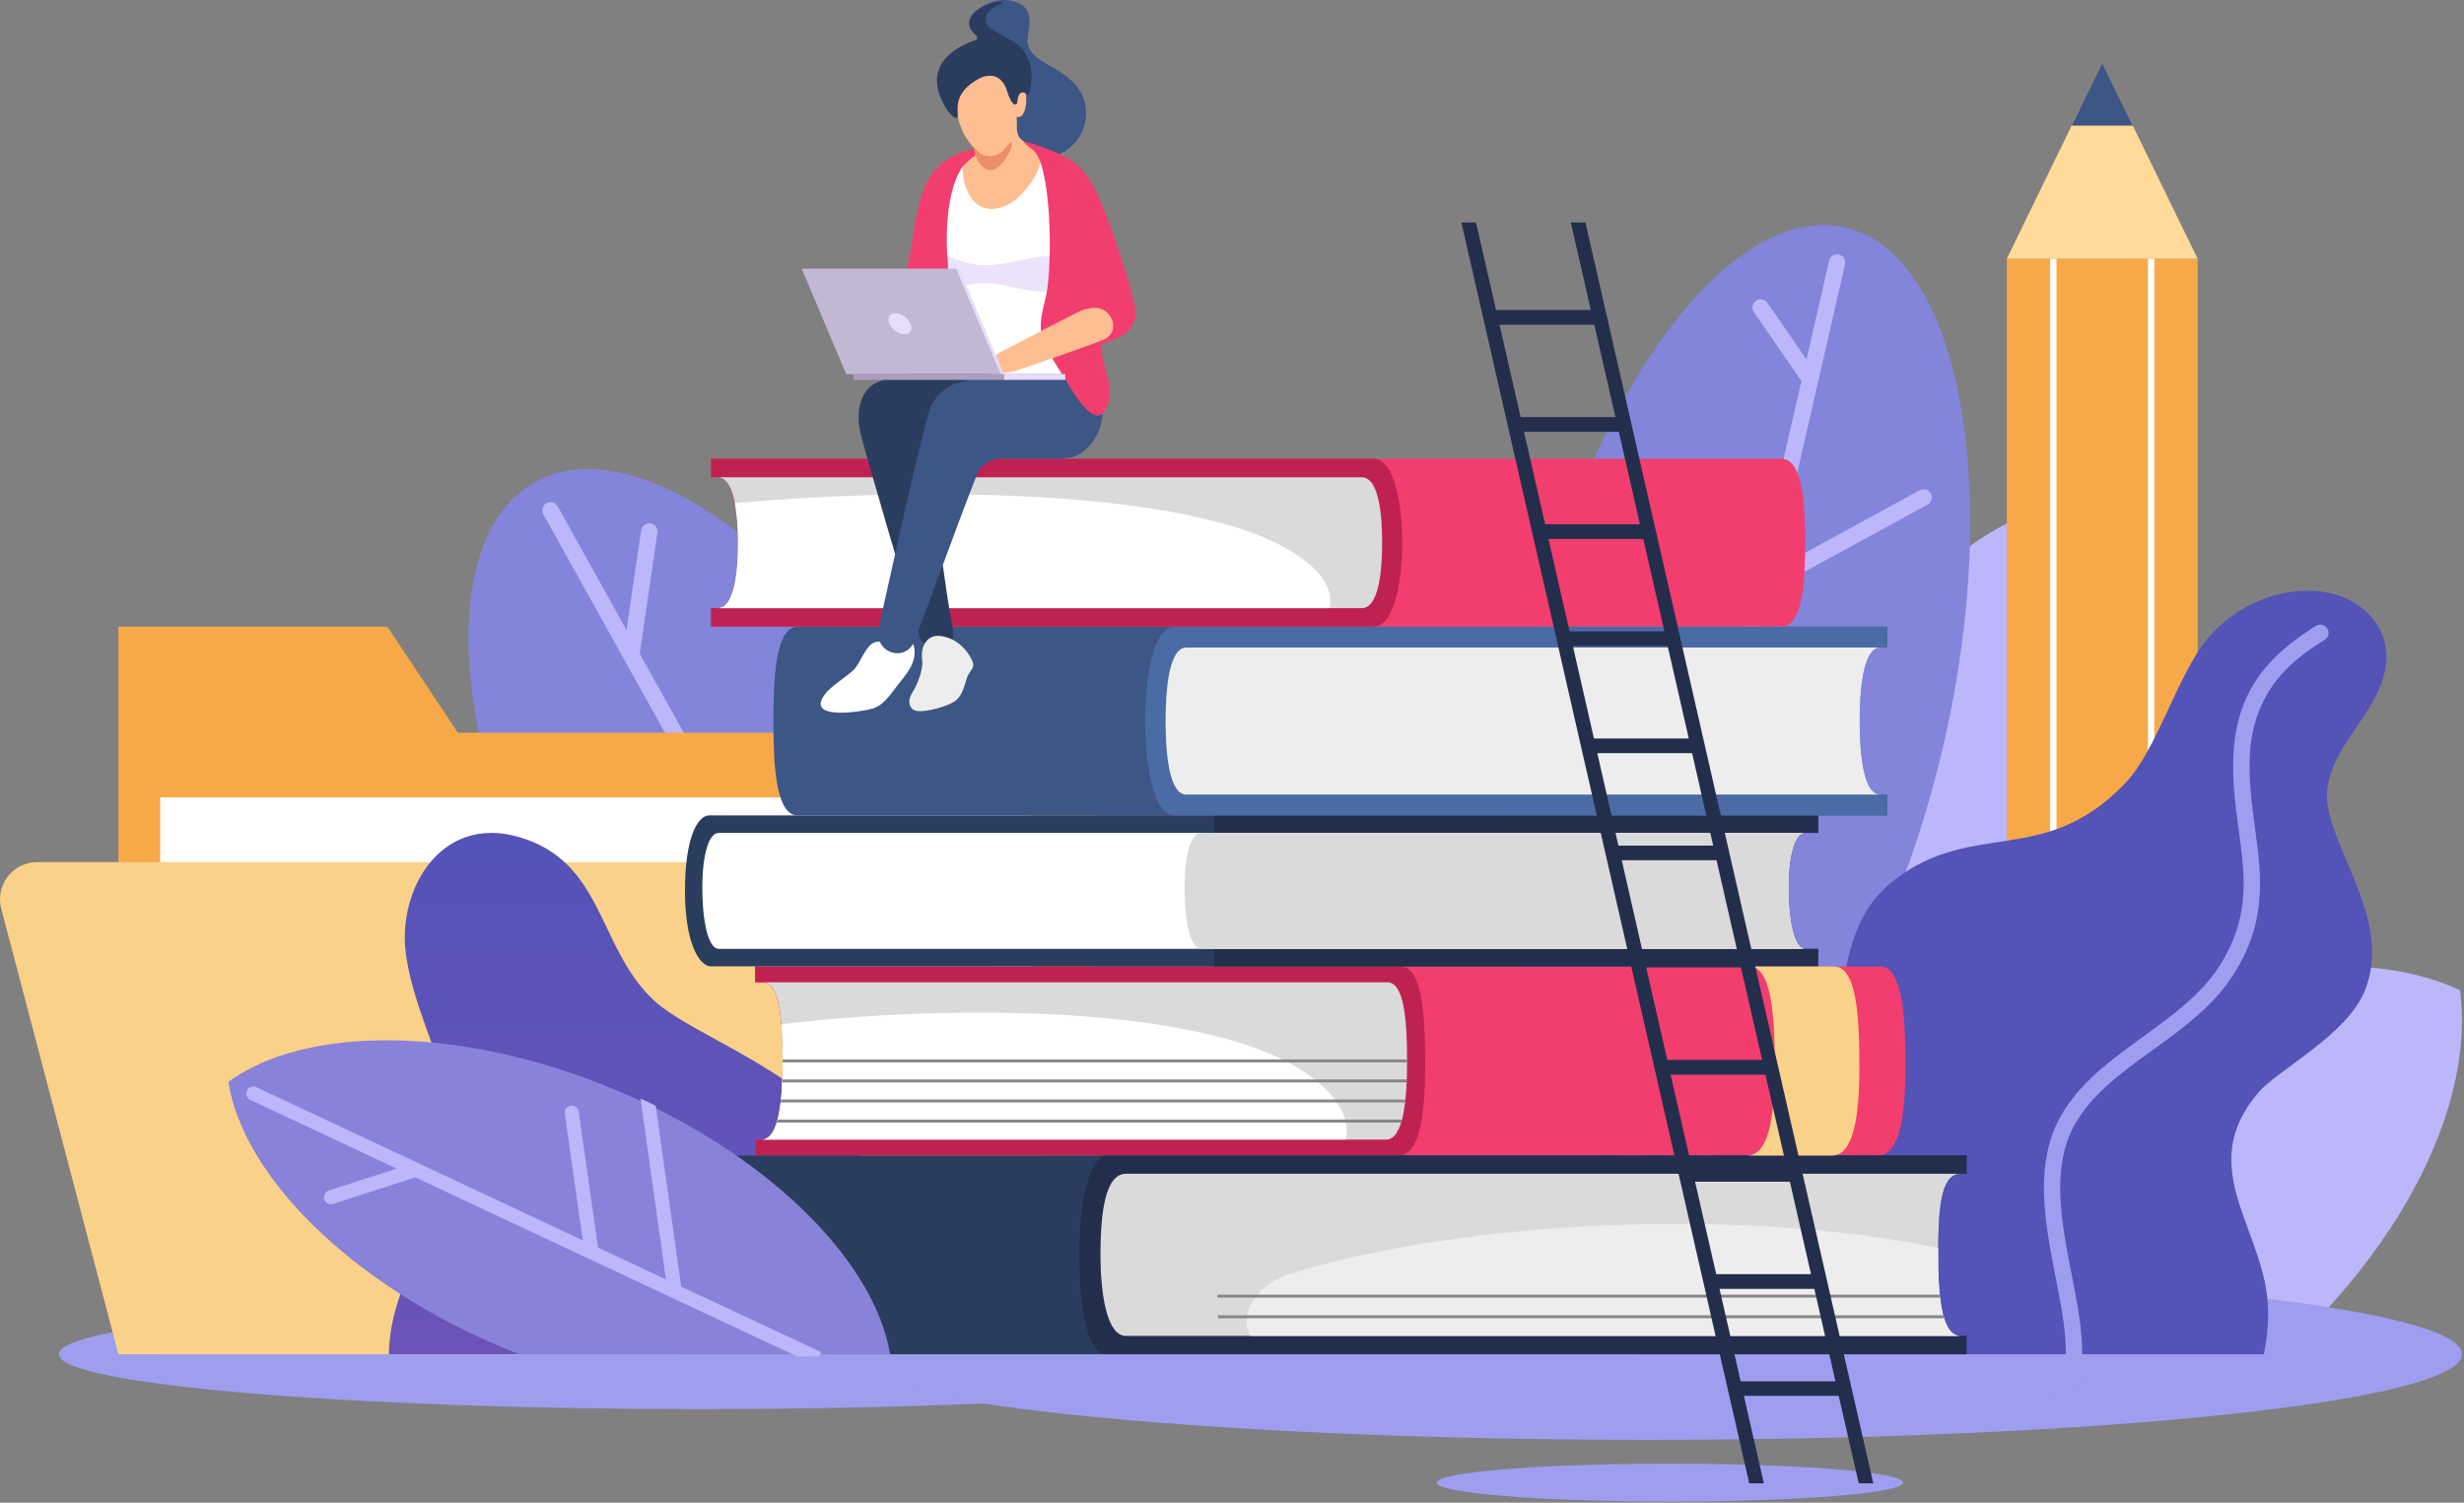 <svg width="933" height="569" viewBox="0 0 933 569" fill="none" xmlns="http://www.w3.org/2000/svg">
    <rect x="0" y="0" width="933" height="569" fill="#808080" stroke="none"/>
    <g clip-path="url(#clip0)">
        <path d="M264.94 533.58C398.946 533.58 507.58 524.272 507.58 512.79C507.58 501.308 398.946 492 264.94 492C130.933 492 22.3 501.308 22.3 512.79C22.3 524.272 130.933 533.58 264.94 533.58Z" fill="#9E9EF0"/>
        <path d="M363.454 471.541C401.222 450.511 395.821 368.781 351.392 288.991C306.963 209.201 240.33 161.566 202.563 182.595C164.796 203.625 170.196 285.355 214.625 365.146C259.054 444.936 325.687 492.571 363.454 471.541Z" fill="#8285D9"/>
        <path d="M363.45 474.68C362.893 474.681 362.347 474.533 361.867 474.252C361.387 473.97 360.991 473.566 360.72 473.08L205.72 194.75C205.321 194.027 205.225 193.175 205.451 192.381C205.678 191.587 206.209 190.914 206.93 190.51C207.391 190.252 207.911 190.117 208.44 190.12C208.996 190.119 209.542 190.267 210.022 190.548C210.502 190.829 210.898 191.234 211.17 191.72L237.23 238.55L242.77 200.82C242.886 200.082 243.26 199.41 243.826 198.923C244.392 198.435 245.113 198.165 245.86 198.16H246.31C247.128 198.281 247.864 198.722 248.357 199.386C248.85 200.049 249.06 200.882 248.94 201.7L242.23 247.5L366.17 470.05C366.568 470.773 366.665 471.625 366.438 472.419C366.211 473.213 365.68 473.886 364.96 474.29C364.496 474.542 363.977 474.676 363.45 474.68V474.68Z" fill="#BCB6FA"/>
        <path d="M794.174 373.899C835.833 292.628 840.7 211.929 805.043 193.651C769.387 175.373 706.71 226.439 665.05 307.709C623.39 388.979 618.524 469.679 654.18 487.957C689.837 506.234 752.514 455.169 794.174 373.899Z" fill="#BCB6FA"/>
        <path d="M736.054 281.423C758.526 183.463 741.758 96.025 698.602 86.125C655.447 76.225 602.245 147.612 579.773 245.573C557.301 343.533 574.069 430.971 617.224 440.871C660.38 450.771 713.582 379.383 736.054 281.423Z" fill="#8285D9"/>
        <path d="M614.23 457.28C613.995 457.278 613.76 457.251 613.53 457.2C612.727 457.015 612.029 456.518 611.59 455.82C611.152 455.117 611.008 454.269 611.19 453.46L682.11 144.28L664.11 118.2C663.643 117.52 663.464 116.683 663.612 115.872C663.76 115.061 664.223 114.341 664.901 113.87C665.419 113.505 666.037 113.31 666.67 113.31C667.176 113.311 667.674 113.434 668.121 113.669C668.569 113.904 668.953 114.244 669.24 114.66L684.031 136.06L692.6 98.71C692.752 98.026 693.132 97.415 693.677 96.975C694.222 96.535 694.9 96.294 695.6 96.29C695.837 96.29 696.072 96.321 696.3 96.38C697.104 96.566 697.802 97.063 698.241 97.762C698.679 98.461 698.823 99.305 698.641 100.11L672.17 215.5L726.891 185.64C727.347 185.39 727.86 185.259 728.38 185.26C729.075 185.256 729.751 185.484 730.3 185.909C730.85 186.333 731.242 186.929 731.413 187.602C731.584 188.275 731.526 188.986 731.246 189.622C730.967 190.258 730.482 190.781 729.87 191.11L670.31 223.61L617.23 454.86C617.079 455.544 616.699 456.155 616.154 456.595C615.609 457.035 614.931 457.276 614.23 457.28V457.28Z" fill="#BCB6FA"/>
        <path d="M173.36 277.43L146.68 237.3H44.84V277.43V512.79H414.78V277.43H173.36Z" fill="#F7A94A"/>
        <path d="M390.28 301.94H60.64V512.79H390.28V301.94Z" fill="white"/>
        <path d="M348.17 326.44H14.08C11.928 326.438 9.803 326.93 7.871 327.879C5.939 328.827 4.25 330.207 2.935 331.911C1.62 333.616 0.714 335.599 0.287 337.709C-0.141 339.819 -0.078 341.998 0.47 344.08L44.84 512.79H414.78L370.23 343.47C368.948 338.595 366.089 334.281 362.099 331.201C358.108 328.12 353.211 326.446 348.17 326.44V326.44Z" fill="#FAD189"/>
        <path d="M832.14 97.98H759.89V512.79H832.14V97.98Z" fill="#F7A94A"/>
        <path d="M796.01 23.79L759.89 97.98H832.14L796.01 23.79Z" fill="#FFDA99"/>
        <path d="M807.59 47.57L796.01 23.79L784.43 47.57H807.59Z" fill="#3C5685"/>
        <path d="M778.69 97.98H776.29V512.79H778.69V97.98Z" fill="white"/>
        <path d="M815.74 97.98H813.34V512.79H815.74V97.98Z" fill="white"/>
        <path d="M147.23 512.79C147.81 482.51 170.23 460.58 171.91 440.49C174.43 410.39 157.33 388.21 153.67 361.05C150.45 337.14 166.73 308.34 196.47 316.94C228.67 326.24 226.33 358.72 247.3 378.54C262.52 392.93 308.8 406.72 325.51 438.34C337.02 460.12 335.33 488.67 344.58 512.79H147.23Z" fill="url(#paint0_linear)"/>
        <path d="M863.891 512.79C911.511 469.63 937.04 416.41 931.49 374.97C887.97 354.64 817.321 368.81 755.271 414.39C716.331 442.95 688.23 478.52 674.23 512.79H863.891Z" fill="#BCB6FA"/>
        <path d="M624.08 545.22C794.278 545.22 932.25 530.7 932.25 512.79C932.25 494.879 794.278 480.36 624.08 480.36C453.883 480.36 315.91 494.879 315.91 512.79C315.91 530.7 453.883 545.22 624.08 545.22Z" fill="#9E9EF0"/>
        <path d="M903.11 253.76C906.21 238.07 894.46 226.2 879.6 224.11C863.2 221.8 846.17 229.4 835.74 242.01C824.37 255.77 816.81 284.1 804.48 296.85C774.16 328.22 747.48 310.47 718.04 332.67C692.72 351.75 703.28 379.8 685.38 406.89C671.21 428.34 630.72 442.55 620.69 476.34C616.69 489.9 616.62 502.06 619.17 512.79H857.23C858.377 507.337 858.907 501.772 858.81 496.2C858.45 466.2 830.18 442.62 855.26 413.57C862.73 404.93 888.37 392.14 895.34 375.37C907.13 347.01 878.54 317.98 881.29 298.29C883.69 281.31 899.82 270.43 903.11 253.76Z" fill="url(#paint1_linear)"/>
        <path d="M711.8 365.95H285.95V371.95H288.85C295.1 371.95 296.35 385.54 296.35 401.75C296.35 417.08 294.87 431.55 288.35 431.55H285.94V437.55H711.04C719.36 437.55 721.5 422.55 721.5 403.94C721.51 384.38 720.38 365.95 711.8 365.95Z" fill="#F23E6E"/>
        <path d="M530.23 365.95H285.95V371.95H288.85C295.1 371.95 296.35 385.54 296.35 401.75C296.35 417.08 294.87 431.55 288.35 431.55H285.94V437.55H529.44C537.13 437.55 539.66 424.2 539.66 402.64C539.66 381.37 537.91 365.95 530.23 365.95Z" fill="#BF2251"/>
        <path d="M525.29 371.95H288.85C295.1 371.95 296.35 385.54 296.35 401.75C296.35 416.89 294.9 431.18 288.59 431.53H524.8C531.31 431.53 532.8 417.06 532.8 401.73C532.79 385.51 531.55 371.95 525.29 371.95Z" fill="#DADADA"/>
        <path d="M683.48 359.29C679.66 359.29 677.27 349.57 677.27 336C677.27 323.66 679.72 315.38 683.48 315.38H688.48V308.76H268.57C264.15 308.76 259.36 317.14 259.36 337.33C259.36 356.86 264.7 365.91 269.2 365.91H688.45V359.29H683.48Z" fill="#2A3D5E"/>
        <path d="M683.48 359.29C679.66 359.29 677.27 349.57 677.27 336C677.27 323.66 679.72 315.38 683.48 315.38H688.48V308.76H459.71V365.95H688.45V359.33L683.48 359.29Z" fill="#232E4D"/>
        <path d="M677.23 336C677.23 323.66 679.68 315.38 683.44 315.38H272.14C268.38 315.38 265.94 323.66 265.94 336C265.94 349.57 268.32 359.29 272.14 359.29H683.48C679.66 359.29 677.23 349.57 677.23 336Z" fill="white"/>
        <path d="M677.23 336C677.23 323.66 679.68 315.38 683.44 315.38H454.74C450.98 315.38 448.54 323.66 448.54 336C448.54 349.57 450.92 359.29 454.74 359.29H683.48C679.66 359.29 677.23 349.57 677.23 336Z" fill="#DADADA"/>
        <path d="M742.35 505.86C734.68 505.86 733.89 488.42 733.89 475.16C733.89 458.32 734.72 444.46 742.35 444.46H744.65V437.54H255.71C250.01 437.54 245.19 451.19 245.19 475.16C245.19 495.4 248.03 512.79 255.71 512.79H744.65V505.86H742.35Z" fill="#2A3D5E"/>
        <path d="M742.35 505.86C734.68 505.86 733.89 488.42 733.89 475.16C733.89 458.32 734.72 444.46 742.35 444.46H744.65V437.54H419.23C413.53 437.54 408.72 451.19 408.72 475.16C408.72 495.4 411.56 512.79 419.23 512.79H744.63V505.86H742.35Z" fill="#232E4D"/>
        <path d="M733.89 475.16C733.89 458.32 734.72 444.46 742.35 444.46H426.35C418.71 444.46 416.7 458.32 416.7 475.16C416.7 488.42 418.7 505.86 426.35 505.86H742.35C734.68 505.86 733.89 488.42 733.89 475.16Z" fill="#DADADA"/>
        <path d="M742.35 505.86H473.56C469.37 500.52 473.07 487.08 488.77 482.25C553.98 462.25 658.9 456.89 733.9 472.57C733.9 473.42 733.9 474.29 733.9 475.16C733.89 488.42 734.68 505.86 742.35 505.86Z" fill="#EDEDED"/>
        <path d="M736.15 499.16H461.3C461.22 498.8 461.15 498.42 461.09 498.05H735.82C735.92 498.43 736.04 498.8 736.15 499.16Z" fill="#878787"/>
        <path d="M734.62 491.35H460.9C460.9 490.98 460.98 490.6 461.04 490.23H734.5C734.53 490.6 734.57 490.95 734.62 491.35Z" fill="#878787"/>
        <path d="M509.57 431.52H288.57C294.89 431.17 296.33 416.88 296.33 401.74C296.33 396.74 296.21 392.03 295.87 387.86C356.87 380.47 439.87 381.08 481.72 399.39C499.48 407.12 512.23 419.32 509.57 431.52Z" fill="white"/>
        <path d="M530.87 423.95C530.76 424.33 530.66 424.71 530.55 425.07H294.11C294.22 424.71 294.32 424.33 294.42 423.95H530.87Z" fill="#878787"/>
        <path d="M532.15 416.34C532.15 416.72 532.07 417.09 532.03 417.46H295.59C295.59 417.09 295.68 416.72 295.71 416.34H532.15Z" fill="#878787"/>
        <path d="M532.66 408.75C532.66 409.13 532.66 409.49 532.66 409.87H296.23C296.23 409.49 296.23 409.12 296.23 408.75H532.66Z" fill="#878787"/>
        <path d="M532.79 401.16H296.35V402.28H532.79V401.16Z" fill="#878787"/>
        <path d="M302 237.3H714.59V245.19H712.04C705.36 245.19 704.17 261.57 704.17 273.03C704.17 284.49 705.34 300.88 712.04 300.88H714.59V308.76H302C293.39 308.76 292.87 287.76 292.87 273.03C292.87 258.3 293.39 237.3 302 237.3Z" fill="#3C5685"/>
        <path d="M444.8 237.3H714.59V245.19H712.04C705.36 245.19 704.17 261.57 704.17 273.03C704.17 284.49 705.34 300.88 712.04 300.88H714.59V308.76H444.8C436.19 308.76 433.6 287.76 433.6 273.03C433.6 258.3 436.23 237.3 444.8 237.3Z" fill="#4B6BA6"/>
        <path d="M449.23 245.19H712.04C705.36 245.19 704.17 261.57 704.17 273.03C704.17 284.49 705.34 300.88 712.04 300.88H449.23C442.52 300.88 441.35 284.49 441.35 273.03C441.35 261.57 442.55 245.19 449.23 245.19Z" fill="#EDEDED"/>
        <path d="M674.51 173.72H269.23V180.72H271.73C278.29 180.72 279.47 195.3 279.47 205.49C279.47 215.68 278.32 230.26 271.73 230.26H269.23V237.26H674.531C682.991 237.26 683.531 218.56 683.531 205.47C683.531 192.38 682.97 173.72 674.51 173.72Z" fill="#F23E6E"/>
        <path d="M196.55 512.79H337.05C331.05 477.12 290.2 436.34 232.18 412.32C173.81 388.17 115.76 388.32 86.46 409.65C92.09 445.47 133.08 486.58 191.46 510.74C193.147 511.44 194.843 512.123 196.55 512.79Z" fill="#8982D9"/>
        <path d="M632.29 568.6C681.079 568.6 720.63 565.385 720.63 561.42C720.63 557.455 681.079 554.24 632.29 554.24C583.501 554.24 543.95 557.455 543.95 561.42C543.95 565.385 583.501 568.6 632.29 568.6Z" fill="#9E9EF0"/>
        <path d="M519.97 173.72H269.23V180.72H271.73C278.29 180.72 279.47 195.3 279.47 205.49C279.47 215.68 278.32 230.26 271.73 230.26H269.23V237.26H519.97C528.42 237.26 530.97 218.56 530.97 205.47C530.97 192.38 528.42 173.72 519.97 173.72Z" fill="#BF2251"/>
        <path d="M515.61 180.74H271.71C278.27 180.74 279.45 195.32 279.45 205.51C279.45 215.7 278.3 230.28 271.71 230.28H515.61C522.2 230.28 523.35 215.71 523.35 205.51C523.35 195.31 522.23 180.74 515.61 180.74Z" fill="#DADADA"/>
        <path d="M694.37 365.95H662.29C670.87 365.95 672 384.42 672 403.95C672 422.56 669.86 437.56 661.54 437.56H693.62C701.94 437.56 704.07 422.56 704.07 403.95C704.07 384.38 702.95 365.95 694.37 365.95Z" fill="#FAD189"/>
        <path d="M778.69 536.69C777.958 536.681 777.251 536.42 776.69 535.95C776.064 535.41 775.677 534.646 775.611 533.822C775.546 532.998 775.807 532.182 776.34 531.55C785.61 520.66 782.1 502.76 778.39 483.81C775.15 467.24 771.8 450.12 775.69 434.32C780.44 415.05 796.21 403.62 811.46 392.57C822.08 384.89 833.04 376.94 839.88 366.57C852.24 347.75 850.14 332.29 847.71 314.4C846.55 305.84 845.34 297 845.64 287.15C846.45 259.9 861.16 246.94 876.94 236.99C877.437 236.678 878.012 236.512 878.6 236.51C879.274 236.512 879.929 236.732 880.468 237.138C881.007 237.543 881.399 238.112 881.587 238.76C881.775 239.407 881.749 240.098 881.511 240.729C881.273 241.36 880.838 241.897 880.27 242.26C870.63 248.34 852.69 259.65 851.86 287.34C851.59 296.66 852.75 305.24 853.86 313.54C856.35 331.9 858.7 349.22 845.07 369.99C837.6 381.36 826.16 389.64 815.07 397.65C800.07 408.53 785.88 418.8 781.68 435.85C778.11 450.32 781.33 466.76 784.44 482.66C788.44 503.13 792.23 522.45 781.02 535.66C780.727 535.987 780.367 536.249 779.966 536.426C779.564 536.604 779.129 536.694 778.69 536.69V536.69Z" fill="#9E9EF0"/>
        <path d="M301.85 513.66L157.23 445.81L126.16 455.88C125.892 455.969 125.612 456.016 125.33 456.02C124.694 456.019 124.08 455.792 123.597 455.378C123.114 454.965 122.794 454.393 122.695 453.765C122.596 453.137 122.725 452.494 123.057 451.953C123.39 451.411 123.905 451.006 124.51 450.81L150.16 442.49L94.77 416.49C94.224 416.23 93.782 415.791 93.518 415.247C93.253 414.703 93.181 414.086 93.314 413.495C93.446 412.905 93.775 412.377 94.247 411.998C94.719 411.619 95.305 411.412 95.91 411.41C96.3 411.408 96.686 411.493 97.04 411.66L220.66 469.66L213.86 421.66C213.766 420.962 213.951 420.254 214.377 419.692C214.802 419.13 215.432 418.759 216.13 418.66C216.256 418.65 216.383 418.65 216.51 418.66C217.151 418.663 217.77 418.898 218.253 419.32C218.736 419.742 219.051 420.325 219.14 420.96L226.44 472.4L252.16 484.47L242.52 415.95L243.98 416.63C245.29 417.25 246.59 417.88 247.87 418.51L248.29 418.71L257.94 487.21L310.85 511.95L310.48 513.62L301.85 513.66Z" fill="#BCB6FA"/>
        <path d="M503.36 230.29H272.08C278.34 229.74 279.44 215.53 279.44 205.53C279.505 200.505 279.113 195.484 278.27 190.53C343.6 184.53 429.32 185.53 473.27 201.45C492.46 208.35 506.23 219.33 503.36 230.29Z" fill="white"/>
        <path d="M382.7 40.18C384.01 46.35 381.57 50.92 387.35 55.72C391.9 59.51 394.35 59.22 397.85 58.94C403.52 58.49 407.05 54.43 408.74 51.73C410.185 49.399 411.039 46.75 411.227 44.014C411.415 41.278 410.932 38.537 409.82 36.03C407.63 31.32 403.15 28.03 398.08 25.23C393.01 22.43 388.28 19.44 389.17 13.96C389.94 9.28 390.38 5.88 388.33 3.19C385.55 -0.43 378.24 -0.81 374.02 1.29C369.02 3.79 366.76 5.97 367.2 9.44C367.69 13.29 379.14 17.96 379.2 23.54C379.2 25.27 378 29.3 379.11 30.68C381.47 33.65 381.95 36.64 382.7 40.18Z" fill="#3C5685"/>
        <path d="M348.31 241.13C349.8 245.78 355.77 246.49 357.91 245.52C363.1 243.16 360.38 238.09 358.36 223.52C356.94 213.26 354.78 199.52 352.04 183.89C351.21 179.14 353.14 174.33 356.83 172.53C361.05 170.48 384.71 164.25 386.22 156.53C387.57 149.71 379.16 142.91 373.62 141.25C366.73 139.19 339.39 140.09 330.62 145.61C325.14 149.06 324.21 157.39 325.88 164.31C327.55 171.23 345.31 231.77 348.31 241.13Z" fill="#2A3D5E"/>
        <path d="M347.35 269.24C350.85 269.67 359.07 267.48 361.86 265.29C364.23 263.44 365.08 260.15 366.02 257.01C367.19 253.14 370.02 253.21 367.53 249.01C366.021 246.223 363.758 243.918 361 242.36C358.92 241.26 355.48 240.36 353.59 240.96C350.54 241.85 348.59 244.96 349.19 249.96C349.68 253.81 347.06 259.78 345.48 262.24C343.33 265.55 344.31 268.86 347.35 269.24Z" fill="#EDEDED"/>
        <path d="M330.58 268.26C334.73 266.89 337.13 262.99 339.96 259.36C342.79 255.73 346.96 251.3 346.26 245.75C345.7 241.36 343.93 245.01 340.97 245.16C337.66 245.33 334.39 242.02 331.05 243.28C327.71 244.54 325.91 250.95 323.23 253.64C320.55 256.33 315.02 259.5 312.59 262.59C304.14 273.32 327.33 269.33 330.58 268.26Z" fill="white"/>
        <path d="M332.74 237.63C331.59 242.55 334.59 246.49 338.36 247.2C339.868 247.541 341.447 247.347 342.828 246.652C344.209 245.957 345.305 244.804 345.93 243.39C350.54 231.89 362.28 199.09 369.7 180.28C370.35 178.408 371.555 176.778 373.153 175.606C374.752 174.434 376.669 173.777 378.65 173.72H399C402.78 173.72 406.08 173.51 408.25 172.23C419.42 165.61 420.17 150.32 412.25 140.44C407.66 134.74 367.58 143.6 362.12 145.13C358.48 146.13 354.52 149.8 352.78 153.31C349.58 159.69 335.59 225.44 332.74 237.63Z" fill="#3C5685"/>
        <path d="M363.1 123.54C363.44 127.93 364.21 141.71 380.28 141.71H403.36C406.63 141.71 408.36 138.71 407.02 134.9C405.9 131.61 399.26 121.72 403.13 110.23C406.03 101.62 405.29 77.88 402.25 68.55C400.15 62.12 394.35 53.78 392.89 58.82C391.052 64.062 388.042 68.816 384.09 72.72C378.29 77.96 370.86 77.72 368.83 73.04C366.66 68.04 368.18 64.32 366.29 60.53C364.61 57.17 358.75 66.15 357.91 69.22C355.568 77.805 354.365 86.661 354.33 95.56C354.23 104.78 362.4 114.5 363.1 123.54Z" fill="white"/>
        <path d="M353.45 100.95C353.45 114.25 361.2 107.25 373 107.25C384.8 107.25 403.13 117.5 403.13 100.95C403.13 92.16 384.8 100.46 373 100.46C361.2 100.46 353.45 91.21 353.45 100.95Z" fill="#ECE3FA"/>
        <path d="M369.46 56.63C368.035 57.31 366.828 58.375 365.975 59.703C365.122 61.031 364.656 62.571 364.63 64.15C364.496 67.812 365.487 71.428 367.47 74.51C371.47 80.99 379.19 80.03 384.93 75.31C388.47 72.41 395.75 63.52 393.55 58.09C392.37 55.19 389.2 54.91 387.01 53.09C384.17 50.7 385.39 47.66 384.92 44.24C388.92 45.37 389.24 35.75 387.92 33.33C387.639 33.035 387.256 32.859 386.85 32.84C386.75 31.84 387.69 22.36 378.42 19.84C371.37 17.94 364.31 22.18 362.16 26.1C359.88 30.25 361.88 35.28 362.29 39.63C362.274 43.496 363.216 47.306 365.03 50.72C366.168 52.922 367.665 54.92 369.46 56.63V56.63Z" fill="#FFBE91"/>
        <path d="M370.56 57.69C370.178 58.08 369.774 58.447 369.35 58.79C367.637 60.024 366.052 61.428 364.62 62.98C361.44 67.23 359.87 74.22 359.18 79.41C358.385 86.018 358.288 92.692 358.89 99.32C359.19 103.69 359.18 111.03 352.7 109.18C351.16 108.73 344.08 105.53 343.57 103.66C343.06 101.79 343.88 99.97 344.21 98.35C344.79 95.5 345.94 87.52 346.42 84.86C349.11 70.01 352.69 62.69 362.07 58.57C364.237 57.558 366.507 56.783 368.84 56.26H369.09C369.523 56.792 370.016 57.272 370.56 57.69V57.69Z" fill="#F23E6E"/>
        <path d="M368.83 56.43C368.83 58 370.83 64.43 375.16 64.43C379.49 64.43 383.95 55.25 383.09 53.94C382.23 52.63 380.49 59.09 375.16 59.09C369.83 59.09 368.83 54.85 368.83 56.43Z" fill="#EB8E6C"/>
        <path d="M430.01 117.74C429.64 113.08 424.01 95.74 421.52 88.62C417.23 76.43 413.03 67.05 409.23 63.95C408.35 62.907 407.342 61.98 406.23 61.19C401.94 58.25 394.9 55.42 388.61 53.74C386.15 53.08 389.81 55.74 391.07 56.74C398.21 62.1 398.59 100.02 396.17 111.62C395.3 115.79 393.9 119.93 394.11 124.29C394.42 130.59 400.17 138.29 403.91 144.53C406.02 148.06 413.77 161.53 417.91 155.99C422.59 149.81 418.91 142.14 417.72 136.54C417.3 134.48 416.98 132.44 416.72 130.4C419.785 129.518 422.733 128.269 425.5 126.68C427.018 125.767 428.248 124.443 429.046 122.861C429.844 121.279 430.178 119.504 430.01 117.74V117.74Z" fill="#F23E6E"/>
        <path d="M384.38 140.48C385.71 140.09 415.28 129.97 418.38 128.37C423.82 125.54 421.63 118.06 416.23 116.75C414.04 116.21 410.56 117.02 408.48 118.04C398.92 122.76 385.95 129.74 381.48 131.95C364.48 140.44 377.51 142.51 384.38 140.48Z" fill="#FFBE91"/>
        <path d="M320.42 141.68H379.02L362.14 101.71H303.55L320.42 141.68Z" fill="#C3B8D4"/>
        <path d="M336.72 122.57C337.226 123.689 338.025 124.651 339.031 125.355C340.038 126.058 341.215 126.478 342.44 126.57C344.66 126.57 345.71 124.77 344.78 122.57C344.275 121.452 343.478 120.49 342.473 119.787C341.469 119.083 340.293 118.662 339.07 118.57C336.84 118.55 335.79 120.35 336.72 122.57Z" fill="#E7DCFA"/>
        <path d="M380.13 141.68H379.02L362.08 101.71H363.19L380.13 141.68Z" fill="#E7DCFA"/>
        <path d="M323.1 143.85H380.13V141.68H323.1V143.85Z" fill="#AE9DBF"/>
        <path d="M403.36 141.68H380.13V143.85H403.36V141.68Z" fill="#E7DCFA"/>
        <path d="M390.62 28.35C390.55 24.35 388.62 19.25 385.31 16.87C381.61 14.18 374.78 11.36 373.8 9.51C372.69 7.39 372.68 3.97 378.88 1.51C380.56 0.85 379.07 0.38 377.07 0.87C374.46 1.52 370.67 2.99 368.91 4.82C364.85 9.05 368.15 12.14 369.59 13.33C370.03 13.69 370.46 14.81 369.05 15.33C366.24 16.248 363.581 17.575 361.16 19.27C355.47 23.47 353.55 28.69 355.56 35.32C356.56 38.73 359.56 43.97 361.91 44.68C362.56 44.88 362.71 44.25 362.63 42.68C362.45 38.86 362.72 34.24 370.51 29.89C373.92 27.98 379.25 27.54 381.38 34.67C381.78 36.03 383.38 40.55 384.94 39.37C385.45 38.99 385.02 35.85 386.67 35.11C388.32 34.37 388.61 36.66 389.67 35.45C390.12 34.83 390.66 30.31 390.62 28.35Z" fill="#2A3D5E"/>
        <path d="M703.82 561.7L696.23 528.56H660.33L667.89 561.7H662.36L553.36 84.24H558.89L566.46 117.38H602.36L594.8 84.24H600.33L709.33 561.7H703.82ZM695 523.04L687 488.04H651.1L659.1 523.04H695ZM685.74 482.47L677.74 447.47H641.84L649.84 482.47H685.74ZM676.49 441.95L668.49 406.95H632.59L640.59 441.95H676.49ZM667.23 401.34L659.23 366.34H623.33L631.33 401.34H667.23ZM657.97 360.78L649.97 325.73H614.07L622.07 360.78H657.97ZM648.72 320.21L640.72 285.21H604.82L612.82 320.21H648.72ZM639.46 279.65L631.46 244.6H595.56L603.56 279.65H639.46ZM630.23 239.08L622.23 204.08H586.33L594.33 239.08H630.23ZM620.97 198.51L612.97 163.51H577.07L585.07 198.51H620.97ZM611.69 157.95L603.69 122.95H567.79L575.79 157.95H611.69Z" fill="#232E4D"/>
    </g>
    <defs>
        <linearGradient id="paint0_linear" x1="245.9" y1="512.79" x2="245.9" y2="315.38" gradientUnits="userSpaceOnUse">
            <stop stop-color="#6C53B8"/>
            <stop offset="1" stop-color="#5353B8"/>
        </linearGradient>
        <linearGradient id="paint1_linear" x1="326365" y1="270143" x2="326365" y2="201198" gradientUnits="userSpaceOnUse">
            <stop stop-color="#6C53B8"/>
            <stop offset="1" stop-color="#5353B8"/>
        </linearGradient>
        <clipPath id="clip0">
            <rect width="932.24" height="568.6" fill="white"/>
        </clipPath>
    </defs>
</svg>
